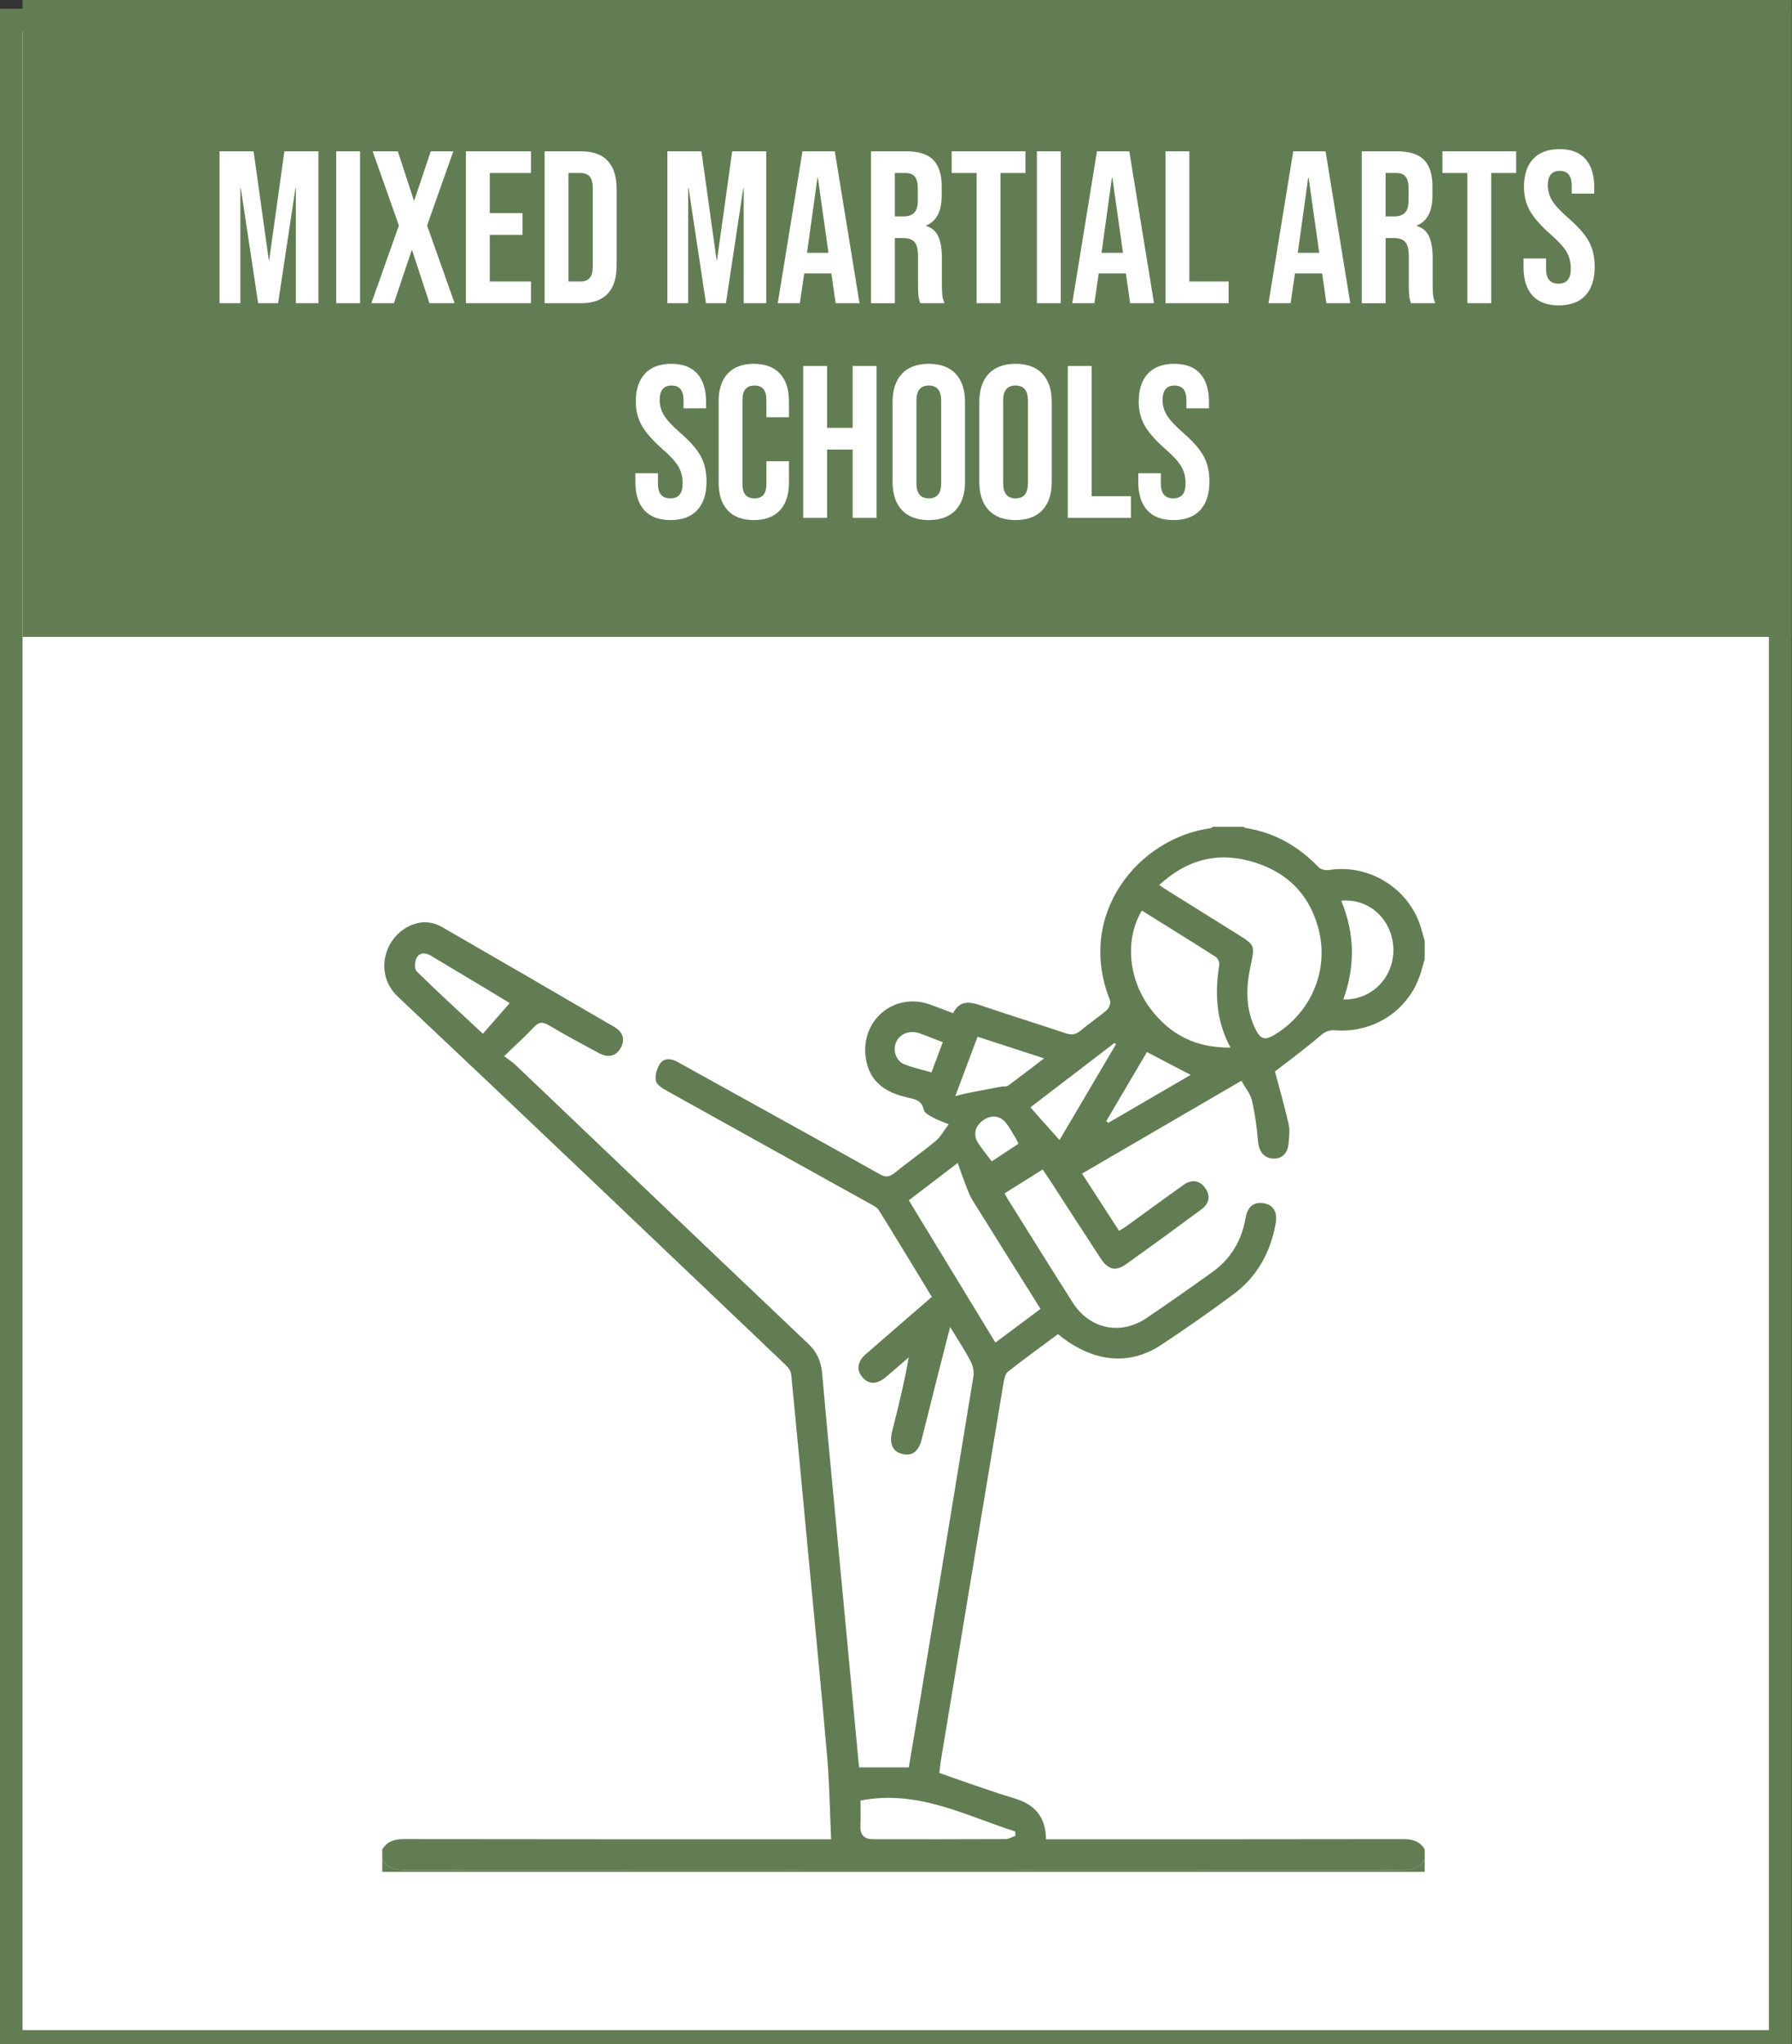 <?xml version="1.0" encoding="utf-8"?>
<!-- Generator: Adobe Illustrator 16.0.0, SVG Export Plug-In . SVG Version: 6.00 Build 0)  -->
<!DOCTYPE svg PUBLIC "-//W3C//DTD SVG 1.1//EN" "http://www.w3.org/Graphics/SVG/1.1/DTD/svg11.dtd">
<svg version="1.1" id="Layer_1" xmlns="http://www.w3.org/2000/svg" xmlns:xlink="http://www.w3.org/1999/xlink" x="0px" y="0px"
	 width="157px" height="179px" viewBox="0 0 157 179" enable-background="new 0 0 157 179" xml:space="preserve">
<rect x="0" y="0" width="157" height="179" fill="#333333" stroke="none"/>
<rect x="0.975" y="1.766" fill-rule="evenodd" clip-rule="evenodd" fill="#FFFFFF" stroke="#627D53" stroke-width="2" stroke-miterlimit="10" width="155" height="177"/>
<rect x="1.975" y="-0.234" fill-rule="evenodd" clip-rule="evenodd" fill="#627D53" width="155" height="56"/>
<g>
	<path fill="#FFFFFF" d="M19.235,13.249h2.983l1.33,9.519h0.038l1.33-9.519h2.983v13.3h-1.976v-10.07h-0.038l-1.52,10.07h-1.748
		l-1.52-10.07h-0.038v10.07h-1.824V13.249z"/>
	<path fill="#FFFFFF" d="M29.457,13.249h2.09v13.3h-2.09V13.249z"/>
	<path fill="#FFFFFF" d="M34.948,19.747l-2.299-6.498h2.204l1.406,4.294h0.038l1.444-4.294h1.976l-2.299,6.498l2.413,6.802h-2.204
		l-1.52-4.637h-0.038l-1.558,4.637h-1.976L34.948,19.747z"/>
	<path fill="#FFFFFF" d="M40.818,13.249h5.7v1.899h-3.61v3.516h2.869v1.9h-2.869v4.084h3.61v1.9h-5.7V13.249z"/>
	<path fill="#FFFFFF" d="M47.715,13.249h3.192c1.038,0,1.817,0.278,2.337,0.836c0.519,0.558,0.779,1.374,0.779,2.45v6.727
		c0,1.076-0.26,1.895-0.779,2.451c-0.52,0.558-1.299,0.836-2.337,0.836h-3.192V13.249z M50.87,24.648
		c0.342,0,0.604-0.102,0.789-0.304c0.183-0.202,0.275-0.532,0.275-0.987v-6.916c0-0.457-0.092-0.785-0.275-0.988
		c-0.184-0.203-0.447-0.305-0.789-0.305h-1.064v9.5H50.87z"/>
	<path fill="#FFFFFF" d="M58.469,13.249h2.983l1.33,9.519h0.038l1.33-9.519h2.983v13.3h-1.976v-10.07h-0.038l-1.52,10.07h-1.748
		l-1.52-10.07h-0.038v10.07h-1.824V13.249z"/>
	<path fill="#FFFFFF" d="M70.306,13.249h2.831l2.166,13.3h-2.09l-0.38-2.641v0.037h-2.375l-0.38,2.604H68.14L70.306,13.249z
		 M72.585,22.141l-0.931-6.574h-0.038l-0.912,6.574H72.585z"/>
	<path fill="#FFFFFF" d="M76.309,13.249h3.097c1.077,0,1.862,0.25,2.356,0.751c0.494,0.5,0.741,1.27,0.741,2.308v0.817
		c0,1.381-0.456,2.254-1.368,2.622v0.038c0.506,0.152,0.865,0.463,1.074,0.931c0.209,0.469,0.313,1.096,0.313,1.881v2.337
		c0,0.381,0.012,0.688,0.038,0.922s0.089,0.465,0.19,0.693h-2.128c-0.076-0.215-0.126-0.418-0.152-0.607
		c-0.025-0.19-0.038-0.533-0.038-1.026v-2.433c0-0.607-0.098-1.031-0.294-1.272s-0.535-0.361-1.017-0.361h-0.722v5.7h-2.09V13.249z
		 M79.159,18.949c0.418,0,0.731-0.107,0.94-0.323s0.313-0.576,0.313-1.083v-1.026c0-0.481-0.085-0.829-0.256-1.045
		c-0.171-0.215-0.44-0.323-0.808-0.323h-0.95v3.801H79.159z"/>
	<path fill="#FFFFFF" d="M85.563,15.148h-2.185v-1.899h6.46v1.899h-2.185v11.4h-2.09V15.148z"/>
	<path fill="#FFFFFF" d="M90.844,13.249h2.09v13.3h-2.09V13.249z"/>
	<path fill="#FFFFFF" d="M96.107,13.249h2.831l2.166,13.3h-2.09l-0.38-2.641v0.037h-2.375l-0.38,2.604h-1.938L96.107,13.249z
		 M98.387,22.141l-0.931-6.574h-0.038l-0.912,6.574H98.387z"/>
	<path fill="#FFFFFF" d="M102.111,13.249h2.09v11.399h3.439v1.9h-5.529V13.249z"/>
	<path fill="#FFFFFF" d="M113.302,13.249h2.831l2.166,13.3h-2.09l-0.38-2.641v0.037h-2.375l-0.38,2.604h-1.938L113.302,13.249z
		 M115.582,22.141l-0.931-6.574h-0.038l-0.912,6.574H115.582z"/>
	<path fill="#FFFFFF" d="M119.305,13.249h3.097c1.077,0,1.862,0.25,2.356,0.751c0.494,0.5,0.741,1.27,0.741,2.308v0.817
		c0,1.381-0.456,2.254-1.368,2.622v0.038c0.506,0.152,0.865,0.463,1.074,0.931c0.209,0.469,0.313,1.096,0.313,1.881v2.337
		c0,0.381,0.012,0.688,0.038,0.922s0.089,0.465,0.19,0.693h-2.128c-0.076-0.215-0.126-0.418-0.152-0.607
		c-0.025-0.19-0.038-0.533-0.038-1.026v-2.433c0-0.607-0.098-1.031-0.294-1.272s-0.535-0.361-1.017-0.361h-0.722v5.7h-2.09V13.249z
		 M122.155,18.949c0.418,0,0.731-0.107,0.94-0.323s0.313-0.576,0.313-1.083v-1.026c0-0.481-0.085-0.829-0.256-1.045
		c-0.171-0.215-0.44-0.323-0.808-0.323h-0.95v3.801H122.155z"/>
	<path fill="#FFFFFF" d="M128.559,15.148h-2.185v-1.899h6.46v1.899h-2.185v11.4h-2.09V15.148z"/>
	<path fill="#FFFFFF" d="M134.258,25.875c-0.52-0.577-0.779-1.403-0.779-2.48v-0.76h1.976v0.912c0,0.861,0.361,1.292,1.083,1.292
		c0.354,0,0.624-0.104,0.808-0.313c0.183-0.209,0.275-0.548,0.275-1.017c0-0.558-0.127-1.048-0.38-1.473
		c-0.254-0.424-0.722-0.934-1.406-1.529c-0.861-0.76-1.463-1.446-1.805-2.062c-0.342-0.614-0.513-1.308-0.513-2.08
		c0-1.052,0.266-1.865,0.798-2.441c0.532-0.576,1.305-0.865,2.318-0.865c1,0,1.758,0.289,2.271,0.865
		c0.513,0.576,0.77,1.402,0.77,2.479v0.551h-1.976V16.27c0-0.455-0.089-0.788-0.266-0.997c-0.178-0.209-0.437-0.313-0.779-0.313
		c-0.697,0-1.045,0.424-1.045,1.273c0,0.48,0.13,0.93,0.39,1.349c0.259,0.418,0.731,0.925,1.416,1.52
		c0.874,0.761,1.476,1.45,1.805,2.071c0.33,0.621,0.494,1.35,0.494,2.186c0,1.089-0.269,1.925-0.808,2.508
		c-0.538,0.582-1.32,0.873-2.346,0.873C135.544,26.738,134.778,26.451,134.258,25.875z"/>
	<path fill="#FFFFFF" d="M56.445,44.674c-0.52-0.576-0.779-1.402-0.779-2.479v-0.761h1.976v0.912c0,0.861,0.361,1.292,1.083,1.292
		c0.354,0,0.624-0.104,0.808-0.313c0.183-0.209,0.275-0.548,0.275-1.017c0-0.557-0.127-1.048-0.38-1.473
		c-0.254-0.424-0.722-0.934-1.406-1.529c-0.861-0.76-1.463-1.447-1.805-2.062c-0.342-0.614-0.513-1.308-0.513-2.081
		c0-1.051,0.266-1.864,0.798-2.441c0.532-0.576,1.305-0.864,2.318-0.864c1,0,1.758,0.288,2.271,0.864
		c0.513,0.577,0.77,1.403,0.77,2.48v0.551h-1.976V35.07c0-0.457-0.089-0.789-0.266-0.998c-0.178-0.209-0.437-0.313-0.779-0.313
		c-0.697,0-1.045,0.425-1.045,1.272c0,0.482,0.13,0.932,0.39,1.35c0.259,0.418,0.731,0.924,1.416,1.52
		c0.874,0.76,1.476,1.451,1.805,2.071c0.33,0.62,0.494,1.349,0.494,2.185c0,1.09-0.269,1.926-0.808,2.508
		c-0.538,0.584-1.32,0.875-2.346,0.875C57.731,45.539,56.965,45.25,56.445,44.674z"/>
	<path fill="#FFFFFF" d="M63.751,44.684c-0.526-0.57-0.789-1.374-0.789-2.413v-7.144c0-1.039,0.263-1.844,0.789-2.413
		c0.525-0.57,1.289-0.855,2.29-0.855c1,0,1.764,0.285,2.29,0.855c0.525,0.569,0.788,1.374,0.788,2.413v1.406h-1.976v-1.539
		c0-0.824-0.349-1.235-1.045-1.235c-0.696,0-1.045,0.411-1.045,1.235v7.429c0,0.811,0.349,1.216,1.045,1.216
		c0.697,0,1.045-0.405,1.045-1.216V40.39h1.976v1.881c0,1.039-0.263,1.843-0.788,2.413c-0.526,0.57-1.289,0.855-2.29,0.855
		C65.04,45.539,64.276,45.254,63.751,44.684z"/>
	<path fill="#FFFFFF" d="M70.372,32.049h2.09v5.415h2.242v-5.415h2.09v13.3h-2.09v-5.985h-2.242v5.985h-2.09V32.049z"/>
	<path fill="#FFFFFF" d="M79.017,44.664c-0.544-0.582-0.817-1.405-0.817-2.469v-6.992c0-1.064,0.272-1.888,0.817-2.471
		c0.544-0.582,1.33-0.874,2.356-0.874c1.026,0,1.812,0.292,2.356,0.874c0.545,0.583,0.817,1.406,0.817,2.471v6.992
		c0,1.063-0.272,1.887-0.817,2.469c-0.544,0.584-1.33,0.875-2.356,0.875C80.347,45.539,79.562,45.248,79.017,44.664z M82.456,42.328
		V35.07c0-0.875-0.361-1.312-1.083-1.312c-0.722,0-1.083,0.437-1.083,1.312v7.258c0,0.873,0.361,1.311,1.083,1.311
		C82.095,43.639,82.456,43.201,82.456,42.328z"/>
	<path fill="#FFFFFF" d="M86.617,44.664c-0.544-0.582-0.817-1.405-0.817-2.469v-6.992c0-1.064,0.272-1.888,0.817-2.471
		c0.544-0.582,1.33-0.874,2.356-0.874c1.026,0,1.812,0.292,2.356,0.874c0.545,0.583,0.817,1.406,0.817,2.471v6.992
		c0,1.063-0.272,1.887-0.817,2.469c-0.544,0.584-1.33,0.875-2.356,0.875C87.947,45.539,87.162,45.248,86.617,44.664z M90.056,42.328
		V35.07c0-0.875-0.361-1.312-1.083-1.312c-0.722,0-1.083,0.437-1.083,1.312v7.258c0,0.873,0.361,1.311,1.083,1.311
		C89.695,43.639,90.056,43.201,90.056,42.328z"/>
	<path fill="#FFFFFF" d="M93.552,32.049h2.09v11.4h3.439v1.899h-5.529V32.049z"/>
	<path fill="#FFFFFF" d="M100.506,44.674c-0.52-0.576-0.779-1.402-0.779-2.479v-0.761h1.976v0.912c0,0.861,0.361,1.292,1.083,1.292
		c0.354,0,0.624-0.104,0.808-0.313c0.183-0.209,0.275-0.548,0.275-1.017c0-0.557-0.127-1.048-0.38-1.473
		c-0.254-0.424-0.722-0.934-1.406-1.529c-0.861-0.76-1.463-1.447-1.805-2.062c-0.342-0.614-0.513-1.308-0.513-2.081
		c0-1.051,0.266-1.864,0.798-2.441c0.532-0.576,1.305-0.864,2.318-0.864c1,0,1.758,0.288,2.271,0.864
		c0.513,0.577,0.77,1.403,0.77,2.48v0.551h-1.976V35.07c0-0.457-0.089-0.789-0.266-0.998c-0.178-0.209-0.437-0.313-0.779-0.313
		c-0.697,0-1.045,0.425-1.045,1.272c0,0.482,0.13,0.932,0.39,1.35c0.259,0.418,0.731,0.924,1.416,1.52
		c0.874,0.76,1.476,1.451,1.805,2.071c0.33,0.62,0.494,1.349,0.494,2.185c0,1.09-0.269,1.926-0.808,2.508
		c-0.538,0.584-1.32,0.875-2.346,0.875C101.792,45.539,101.026,45.25,100.506,44.674z"/>
</g>
<g>
	<path fill-rule="evenodd" clip-rule="evenodd" fill="#627D53" d="M124.819,83.992c-0.089,0.308-0.183,0.614-0.266,0.924
		c-0.914,3.377-3.995,5.556-7.588,5.304c-0.603-0.042-0.935,0.165-1.372,0.541c-1.29,1.108-2.669,2.113-3.892,3.063
		c0.387,1.464,0.843,3.043,1.205,4.643c0.121,0.534,0.031,1.125-0.018,1.686c-0.075,0.867-0.619,1.354-1.38,1.292
		c-0.812-0.064-1.219-0.649-1.292-1.523c-0.101-1.196-0.264-2.397-0.535-3.565c-0.134-0.58-0.569-1.089-0.918-1.722
		c-4.682,2.726-9.285,5.404-13.964,8.127c1.091,1.688,2.147,3.32,3.24,5.011c0.233-0.143,0.435-0.247,0.616-0.378
		c1.686-1.218,3.359-2.453,5.056-3.654c0.717-0.508,1.394-0.379,1.869,0.273c0.476,0.654,0.396,1.352-0.304,1.869
		c-2.197,1.625-4.405,3.236-6.631,4.821c-0.91,0.647-1.573,0.472-2.232-0.535c-1.48-2.261-2.942-4.534-4.413-6.802
		c-0.193-0.297-0.396-0.587-0.649-0.963c-1.119,0.7-2.211,1.385-3.341,2.092c0.126,0.225,0.204,0.379,0.295,0.524
		c1.894,3.019,3.771,6.047,5.688,9.052c1.471,2.305,4.173,2.875,6.437,1.353c1.947-1.31,3.865-2.663,5.772-4.028
		c1.622-1.161,2.58-2.753,2.92-4.723c0.179-1.04,0.733-1.471,1.628-1.306c0.818,0.151,1.191,0.766,1.012,1.769
		c-0.45,2.529-1.627,4.659-3.7,6.196c-2.075,1.539-4.193,3.024-6.349,4.446c-2.819,1.859-6.044,1.498-9.021-0.957
		c-1.452,1.078-2.938,2.151-4.379,3.282c-0.234,0.185-0.33,0.613-0.386,0.946c-1.846,11.068-3.678,22.139-5.511,33.21
		c-0.048,0.291-0.068,0.588-0.113,0.986c0.739,0.261,1.478,0.531,2.223,0.784c1.433,0.485,2.856,1.006,4.308,1.429
		c1.788,0.521,2.795,1.608,2.806,3.592c0.376,0,0.728,0,1.08,0c10.075,0,20.151,0.007,30.226-0.013
		c0.814-0.001,1.451,0.187,1.875,0.905c0,0.297,0,0.594,0,0.892c-0.425,0.717-1.06,0.905-1.875,0.904
		c-29.192-0.015-58.384-0.016-87.576,0.001c-0.82,0.001-1.444-0.204-1.879-0.905c0-0.298,0-0.595,0-0.892
		c0.433-0.704,1.058-0.908,1.878-0.906c12.068,0.021,24.136,0.014,36.204,0.014c0.353,0,0.705,0,1.244,0
		c-0.113-2.448-0.143-4.842-0.348-7.221c-0.524-6.067-1.128-12.128-1.698-18.191c-0.479-5.087-0.949-10.175-1.448-15.26
		c-0.028-0.286-0.231-0.609-0.447-0.815c-11.325-10.778-22.634-21.573-34.017-32.29c-2.062-1.94-1.256-5.082,0.971-6.171
		c0.98-0.479,1.977-0.46,2.908,0.076c5.043,2.904,10.076,5.827,15.104,8.757c0.758,0.442,0.929,1.117,0.544,1.818
		c-0.394,0.717-1.081,0.909-1.9,0.469c-1.491-0.8-2.981-1.604-4.438-2.465c-0.545-0.322-0.864-0.251-1.284,0.196
		c-0.771,0.821-1.612,1.575-2.601,2.527c0.404,0.307,0.73,0.508,1.002,0.768c8.544,8.138,17.075,16.29,25.639,24.408
		c0.797,0.755,1.136,1.563,1.23,2.63c0.537,6.096,1.131,12.188,1.705,18.28c0.493,5.235,0.986,10.47,1.479,15.705
		c0.014,0.146,0.033,0.29,0.056,0.49c1.431,0,2.843,0,4.347,0c0.317-1.88,0.64-3.772,0.954-5.666
		c1.576-9.519,3.155-19.038,4.705-28.562c0.068-0.421-0.031-0.939-0.23-1.318c-0.505-0.965-1.111-1.876-1.807-3.021
		c-0.444,1.736-0.833,3.242-1.215,4.751c-0.429,1.697-0.848,3.397-1.279,5.094c-0.269,1.059-0.821,1.476-1.672,1.28
		c-0.863-0.196-1.188-0.886-0.916-1.976c0.531-2.124,1.07-4.246,1.452-6.481c-0.658,0.566-1.313,1.137-1.976,1.697
		c-0.818,0.692-1.528,0.694-2.095,0.016c-0.529-0.633-0.43-1.35,0.324-2.009c1.9-1.66,3.813-3.306,5.776-5.006
		c-1.547-2.54-3.076-5.075-4.642-7.587c-0.172-0.274-0.543-0.443-0.849-0.613c-5.891-3.273-11.789-6.534-17.675-9.816
		c-0.398-0.222-0.938-0.547-1.011-0.905c-0.095-0.469,0.088-1.104,0.374-1.513c0.367-0.525,0.987-0.436,1.533-0.133
		c2.026,1.122,4.052,2.242,6.078,3.364c3.869,2.145,7.744,4.278,11.599,6.448c0.527,0.297,0.868,0.277,1.335-0.103
		c1.174-0.956,2.423-1.822,3.588-2.788c0.428-0.355,0.707-0.892,1.147-1.469c-0.646-0.271-1.041-0.396-1.393-0.598
		c-0.299-0.17-0.734-0.392-0.787-0.654c-0.174-0.877-0.829-0.952-1.488-1.105c-1.832-0.427-3.239-1.304-3.581-3.346
		c-0.561-3.349,2.438-5.912,5.617-4.783c0.642,0.228,1.274,0.479,2.014,0.76c0.6-1.206,1.528-0.996,2.57-0.638
		c2.413,0.83,4.855,1.572,7.273,2.387c0.507,0.171,0.877,0.149,1.298-0.202c0.751-0.628,1.574-1.172,2.315-1.812
		c0.203-0.175,0.385-0.631,0.298-0.846c-3.028-7.563,2.506-14.232,8.791-15.085c0.079-0.011,0.15-0.084,0.225-0.128
		c0.892,0,1.784,0,2.676,0c0.047,0.034,0.091,0.092,0.142,0.1c2.562,0.389,4.672,1.603,6.454,3.459
		c0.188,0.194,0.624,0.271,0.917,0.225c3.466-0.546,6.944,1.59,7.995,4.943c0.131,0.418,0.245,0.841,0.367,1.263
		C124.819,82.922,124.819,83.457,124.819,83.992z M101.563,77.498c0.331,0.218,0.596,0.4,0.868,0.57
		c1.989,1.242,3.979,2.481,5.968,3.722c1.564,0.975,1.547,0.976,1.163,2.79c-0.408,1.924-0.458,3.823,0.488,5.644
		c0.37,0.71,0.741,0.896,1.513,0.445c3.241-1.894,4.912-5.639,3.958-9.313c-0.825-3.181-2.953-5.158-6.101-5.983
		C106.457,74.597,103.862,75.365,101.563,77.498z M79.623,105.104c2.547,4.183,5.057,8.305,7.586,12.459
		c1.366-1.021,2.647-1.977,3.954-2.951c-2.013-3.21-3.987-6.351-5.949-9.5c-0.215-0.346-0.372-0.733-0.521-1.115
		c-0.263-0.676-0.5-1.362-0.79-2.161C82.34,103.028,81,104.052,79.623,105.104z M100.044,79.735
		c-1.511,2.476-1.205,6.012,0.756,8.601c1.708,2.254,3.964,3.437,7.005,3.393c-1.29-2.403-1.372-4.793-0.983-7.248
		c0.034-0.215-0.131-0.576-0.315-0.694C104.384,82.428,102.239,81.104,100.044,79.735z M75.391,157.663
		c0,0.705,0.023,1.472-0.006,2.237c-0.032,0.803,0.358,1.148,1.12,1.149c3.862,0.002,7.725,0.007,11.587-0.012
		c0.29-0.001,0.579-0.184,0.869-0.281c-0.007-0.129-0.014-0.258-0.021-0.388C84.573,158.981,80.414,156.685,75.391,157.663z
		 M117.691,87.513c2.493,0.082,4.458-1.952,4.385-4.442c-0.073-2.53-2.105-4.428-4.566-4.2
		C118.679,81.709,118.759,84.572,117.691,87.513z M44.656,87.834c-0.682-0.415-1.285-0.785-1.892-1.149
		c-1.677-1.005-3.356-2.007-5.033-3.011c-0.479-0.287-0.992-0.263-1.239,0.213c-0.164,0.316-0.194,0.967,0.011,1.168
		c1.88,1.843,3.826,3.62,5.805,5.466C43.087,89.629,43.823,88.787,44.656,87.834z M83.695,95.981
		c0.492-0.125,0.762-0.206,1.038-0.261c0.997-0.195,1.995-0.385,2.994-0.571c0.193-0.036,0.441,0.022,0.579-0.078
		c1.021-0.745,2.02-1.521,3.17-2.396c-2.051-0.667-3.915-1.272-5.829-1.895C85.017,92.459,84.415,94.064,83.695,95.981z
		 M92.823,99.829c1.72-2.915,3.336-5.655,4.953-8.396c-0.049-0.032-0.097-0.064-0.146-0.098c-2.397,1.835-4.795,3.67-7.354,5.628
		C91.132,97.927,91.928,98.822,92.823,99.829z M104.315,94.123c-1.309-0.684-2.531-1.321-3.832-2.001
		c-1.169,1.985-2.367,4.019-3.565,6.053c0.06,0.049,0.12,0.099,0.179,0.148C99.495,96.928,101.892,95.533,104.315,94.123z
		 M82.599,91.259c-0.612-0.236-1.156-0.45-1.702-0.657c-0.193-0.072-0.387-0.15-0.588-0.193c-0.799-0.168-1.554,0.212-1.823,0.905
		c-0.273,0.706,0.021,1.587,0.742,1.877c0.752,0.302,1.557,0.472,2.382,0.713C81.961,92.965,82.268,92.146,82.599,91.259z
		 M86.889,101.693c0.809-0.532,1.565-1.03,2.343-1.543c-0.122-0.241-0.201-0.429-0.307-0.601c-0.247-0.402-0.479-0.816-0.765-1.189
		c-0.531-0.693-1.301-0.778-2.03-0.262c-0.712,0.506-0.897,1.277-0.426,2.001C86.056,100.64,86.472,101.137,86.889,101.693z"/>
	<path fill-rule="evenodd" clip-rule="evenodd" fill="#627D53" d="M33.49,162.835c0.435,0.701,1.059,0.906,1.879,0.905
		c29.192-0.017,58.384-0.016,87.576-0.001c0.814,0.001,1.449-0.188,1.875-0.904c0,0.356,0,0.713,0,1.069c-30.443,0-60.886,0-91.33,0
		C33.49,163.548,33.49,163.191,33.49,162.835z"/>
</g>
</svg>
